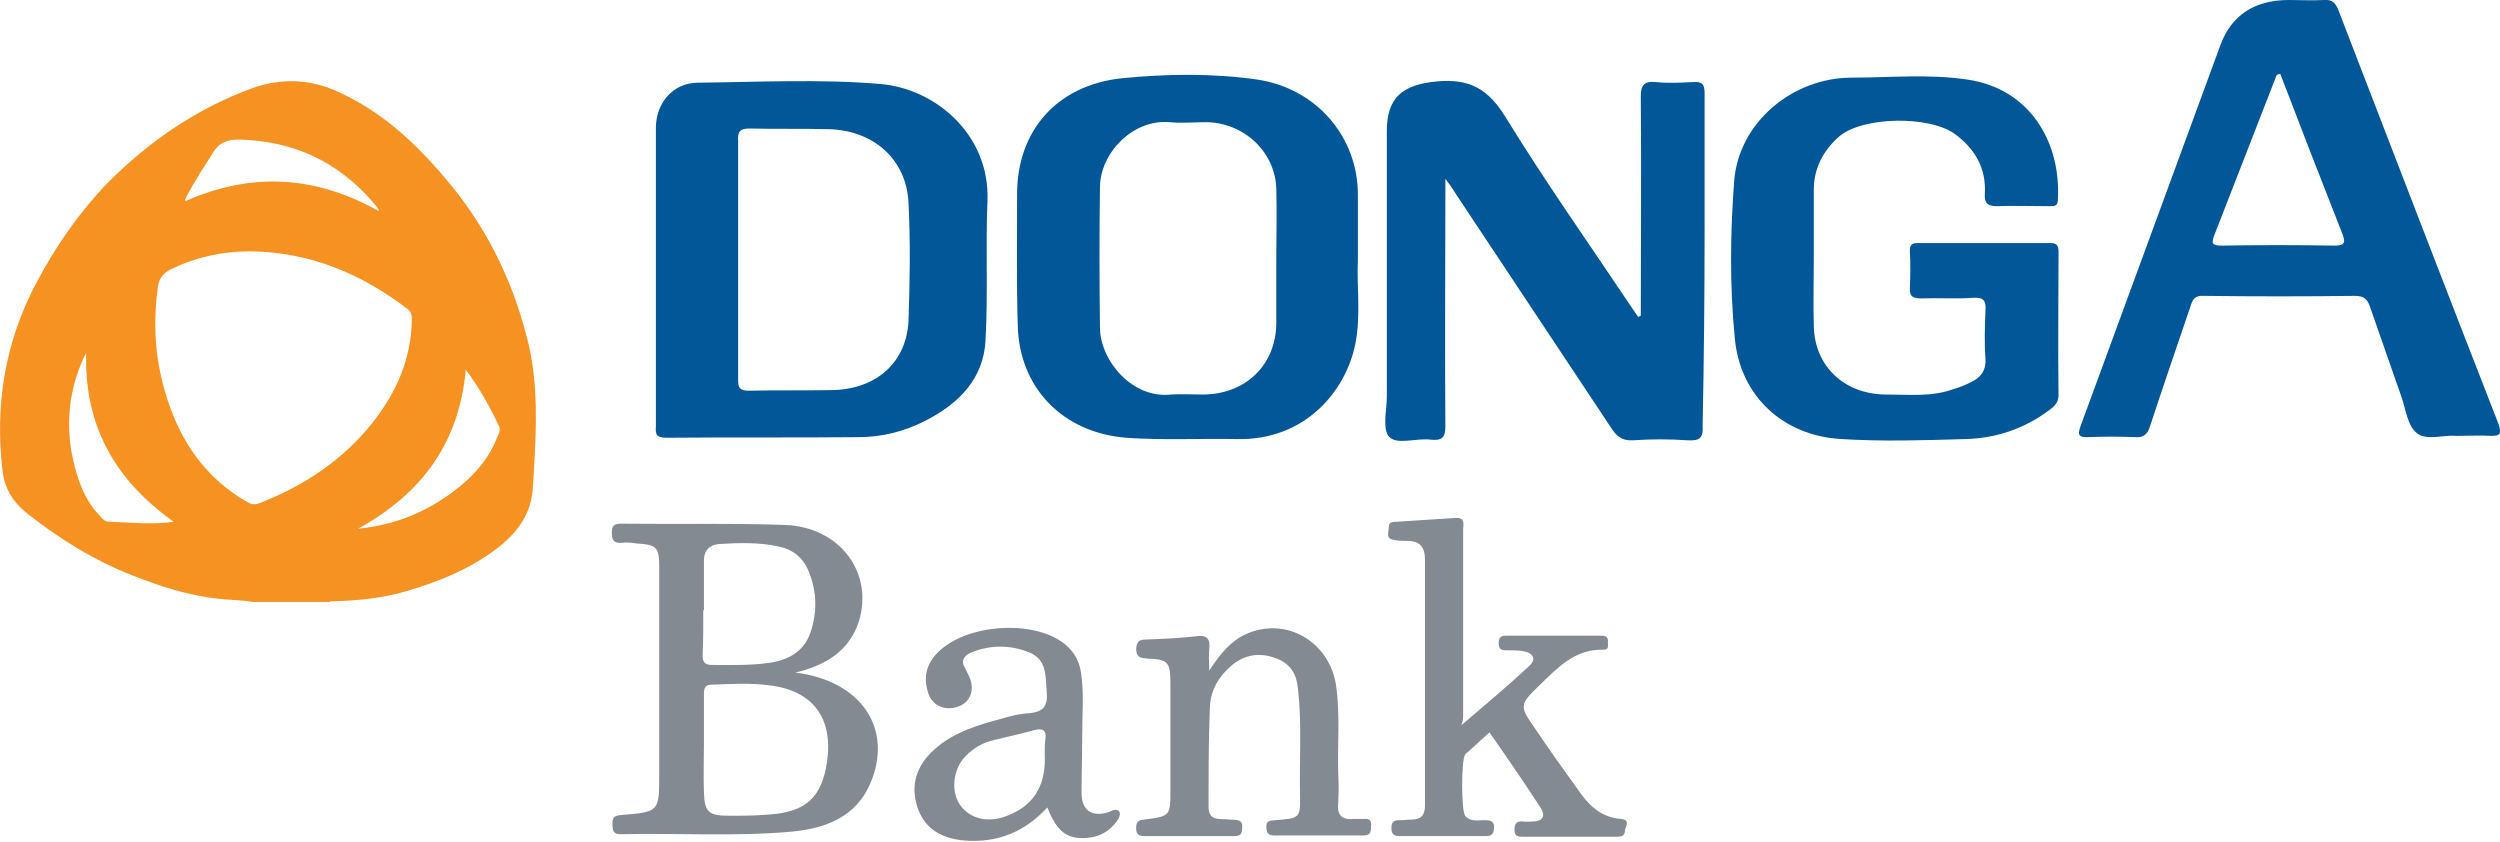 <svg width="98" height="33" viewBox="0 0 98 33" fill="none" xmlns="http://www.w3.org/2000/svg">
<g clip-path="url(#clip0)">
<path d="M97.948 16.637C95.834 11.224 93.745 5.787 91.656 0.374C91.552 0.124 91.424 -0.025 91.114 -0C90.65 0.025 90.186 -0 89.721 -0C88.406 -0 87.478 0.573 87.039 1.771C85.208 6.759 83.377 11.748 81.546 16.737C81.417 17.111 81.546 17.136 81.856 17.136C82.475 17.111 83.068 17.111 83.687 17.136C84.022 17.161 84.177 17.036 84.28 16.712C84.796 15.14 85.337 13.569 85.879 11.973C85.956 11.723 86.059 11.573 86.394 11.598C88.38 11.623 90.34 11.623 92.326 11.598C92.661 11.598 92.79 11.723 92.894 11.998C93.306 13.17 93.719 14.367 94.131 15.54C94.312 16.038 94.364 16.687 94.75 16.986C95.137 17.285 95.808 17.036 96.272 17.086C96.814 17.086 97.226 17.061 97.665 17.086C97.974 17.086 98.077 17.036 97.948 16.637ZM91.501 9.628C90.031 9.603 88.561 9.603 87.091 9.628C86.704 9.628 86.678 9.528 86.807 9.204C87.607 7.159 88.406 5.088 89.206 3.043C89.231 2.968 89.231 2.918 89.386 2.893C90.186 4.988 91.011 7.109 91.836 9.204C91.965 9.553 91.862 9.628 91.501 9.628Z" fill="#025798"/>
<path d="M66.82 9.004C66.82 7.208 66.82 5.437 66.82 3.641C66.82 3.292 66.717 3.192 66.356 3.217C65.866 3.242 65.376 3.267 64.912 3.217C64.422 3.167 64.319 3.367 64.319 3.791C64.345 6.659 64.319 9.503 64.319 12.371C64.293 12.396 64.267 12.396 64.216 12.421C64.138 12.296 64.035 12.172 63.958 12.047C62.307 9.578 60.579 7.133 59.032 4.614C58.361 3.516 57.639 3.067 56.324 3.192C54.983 3.317 54.364 3.816 54.364 5.138C54.364 8.605 54.364 12.072 54.364 15.539C54.364 16.063 54.184 16.786 54.441 17.11C54.751 17.46 55.525 17.16 56.092 17.235C56.53 17.285 56.659 17.135 56.659 16.711C56.633 13.693 56.659 10.675 56.659 7.657C56.659 7.482 56.659 7.333 56.659 7.008C56.866 7.283 56.969 7.432 57.072 7.607C59.084 10.65 61.121 13.693 63.133 16.736C63.339 17.061 63.545 17.285 64.009 17.26C64.731 17.21 65.454 17.21 66.15 17.26C66.614 17.285 66.769 17.185 66.743 16.711C66.795 14.117 66.82 11.573 66.82 9.004Z" fill="#025798"/>
<path d="M26.124 17.16C28.625 17.136 31.153 17.16 33.654 17.136C34.583 17.136 35.46 16.911 36.285 16.487C37.6 15.813 38.554 14.841 38.632 13.344C38.735 11.523 38.632 9.702 38.709 7.881C38.812 5.262 36.646 3.467 34.505 3.292C32.133 3.092 29.734 3.217 27.362 3.242C26.382 3.242 25.711 4.04 25.711 5.013C25.711 6.909 25.711 8.829 25.711 10.725C25.711 12.72 25.711 14.716 25.711 16.711C25.686 17.036 25.737 17.16 26.124 17.16ZM29.373 5.038C30.405 5.063 31.411 5.038 32.442 5.063C34.222 5.088 35.537 6.235 35.614 7.956C35.692 9.503 35.666 11.049 35.614 12.571C35.537 14.192 34.377 15.24 32.674 15.29C31.566 15.315 30.456 15.29 29.348 15.315C28.986 15.315 28.935 15.19 28.935 14.891C28.935 13.319 28.935 11.748 28.935 10.151C28.935 8.605 28.935 7.058 28.935 5.537C28.909 5.188 28.986 5.038 29.373 5.038Z" fill="#025798"/>
<path d="M48.458 17.211C51.192 17.285 52.765 15.29 53.126 13.494C53.358 12.347 53.177 11.174 53.229 10.226C53.229 9.229 53.229 8.431 53.229 7.632C53.229 5.363 51.604 3.467 49.283 3.118C47.529 2.868 45.724 2.893 43.971 3.068C41.417 3.342 39.87 5.138 39.87 7.607C39.87 9.329 39.844 11.05 39.896 12.746C39.947 15.19 41.649 16.961 44.151 17.161C45.569 17.261 47.014 17.186 48.458 17.211ZM43.119 12.87C43.094 11.025 43.094 9.154 43.119 7.308C43.145 5.986 44.409 4.664 45.853 4.789C46.317 4.839 46.782 4.789 47.246 4.789C48.742 4.789 49.979 5.936 50.031 7.383C50.057 8.306 50.031 9.229 50.031 10.152C50.031 11 50.031 11.848 50.031 12.696C50.005 14.317 48.819 15.465 47.143 15.465C46.73 15.465 46.317 15.44 45.905 15.465C44.409 15.639 43.145 14.168 43.119 12.87Z" fill="#025798"/>
<path d="M78.27 8.082C78.941 8.057 79.637 8.082 80.308 8.082C80.488 8.082 80.669 8.107 80.669 7.832C80.798 5.562 79.56 3.467 77.11 3.118C75.614 2.893 74.093 3.043 72.597 3.043C70.25 3.043 68.161 4.814 67.981 7.084C67.826 9.129 67.8 11.2 68.006 13.27C68.213 15.515 69.889 17.086 72.184 17.211C73.783 17.311 75.408 17.261 77.033 17.211C78.219 17.186 79.328 16.812 80.282 16.113C80.488 15.964 80.695 15.814 80.695 15.49C80.669 13.619 80.695 11.748 80.695 9.877C80.695 9.653 80.643 9.528 80.385 9.528C78.657 9.528 76.904 9.528 75.176 9.528C74.944 9.528 74.866 9.603 74.866 9.828C74.892 10.302 74.892 10.8 74.866 11.274C74.841 11.649 75.021 11.698 75.331 11.698C76.001 11.673 76.697 11.723 77.368 11.673C77.755 11.649 77.858 11.798 77.832 12.147C77.806 12.796 77.781 13.419 77.832 14.068C77.858 14.517 77.652 14.791 77.29 14.966C77.058 15.091 76.8 15.19 76.543 15.265C75.692 15.565 74.815 15.465 73.938 15.465C72.313 15.465 71.127 14.367 71.101 12.771C71.075 11.898 71.101 11 71.101 10.127C71.101 9.229 71.101 8.331 71.101 7.433C71.101 6.61 71.462 5.911 72.081 5.363C72.984 4.565 75.64 4.515 76.646 5.263C77.445 5.862 77.858 6.61 77.806 7.583C77.781 7.932 77.884 8.082 78.27 8.082Z" fill="#025798"/>
<path d="M31.179 26.365C31.489 26.29 31.643 26.24 31.772 26.19C32.675 25.866 33.346 25.317 33.655 24.395C34.274 22.474 32.933 20.653 30.767 20.578C28.626 20.503 26.511 20.553 24.371 20.528C24.061 20.528 23.984 20.603 23.984 20.902C23.984 21.202 24.087 21.302 24.397 21.277C24.577 21.252 24.758 21.277 24.938 21.302C25.738 21.351 25.841 21.451 25.841 22.2C25.841 24.918 25.841 27.637 25.841 30.356C25.841 31.828 25.841 31.828 24.319 31.952C23.984 31.977 24.01 32.152 24.01 32.351C24.01 32.576 24.061 32.701 24.319 32.701C26.563 32.651 28.807 32.8 31.024 32.601C32.366 32.476 33.552 32.027 34.119 30.705C35.022 28.585 33.784 26.689 31.179 26.365ZM27.569 23.921H27.595C27.595 23.272 27.595 22.599 27.595 21.95C27.595 21.576 27.827 21.351 28.188 21.326C28.961 21.277 29.761 21.252 30.535 21.426C31.128 21.551 31.515 21.9 31.721 22.449C32.03 23.222 32.03 24.02 31.772 24.794C31.515 25.542 30.896 25.891 30.096 25.991C29.374 26.091 28.626 26.066 27.904 26.066C27.62 26.066 27.543 25.941 27.543 25.692C27.569 25.093 27.569 24.519 27.569 23.921ZM32.417 29.882C32.211 31.254 31.592 31.828 30.174 31.927C29.632 31.977 29.09 31.977 28.575 31.977C27.775 31.977 27.62 31.828 27.595 31.079C27.569 30.431 27.595 29.757 27.595 29.109C27.595 28.46 27.595 27.837 27.595 27.188C27.595 26.964 27.646 26.839 27.904 26.839C28.652 26.814 29.4 26.764 30.148 26.864C31.876 27.064 32.675 28.161 32.417 29.882Z" fill="#838A92"/>
<path d="M63.545 32.102C62.823 32.052 62.333 31.628 61.946 31.079C61.353 30.256 60.76 29.433 60.192 28.584C59.547 27.662 59.547 27.637 60.373 26.838C61.069 26.165 61.74 25.442 62.849 25.467C63.081 25.467 63.029 25.317 63.029 25.192C63.055 24.993 62.977 24.918 62.771 24.918C61.533 24.918 60.295 24.918 59.057 24.918C58.825 24.918 58.748 24.993 58.748 25.217C58.748 25.442 58.851 25.492 59.032 25.492C59.238 25.492 59.47 25.492 59.676 25.517C60.115 25.591 60.244 25.841 59.934 26.115C59.083 26.913 58.181 27.662 57.278 28.435C57.304 28.41 57.355 28.235 57.355 28.086C57.355 25.641 57.355 23.197 57.355 20.752C57.355 20.553 57.459 20.278 57.046 20.303C56.272 20.353 55.499 20.403 54.751 20.453C54.622 20.453 54.441 20.453 54.441 20.653C54.441 20.827 54.338 21.052 54.519 21.127C54.699 21.201 54.931 21.201 55.138 21.201C55.653 21.201 55.86 21.426 55.86 21.95C55.86 25.167 55.86 28.36 55.86 31.578C55.86 31.952 55.705 32.127 55.344 32.127C55.189 32.127 55.06 32.151 54.905 32.151C54.673 32.151 54.544 32.176 54.544 32.451C54.544 32.725 54.648 32.775 54.905 32.775C55.989 32.775 57.097 32.775 58.181 32.775C58.387 32.775 58.542 32.775 58.568 32.476C58.593 32.176 58.413 32.151 58.181 32.151C57.923 32.151 57.639 32.226 57.433 31.977C57.278 31.777 57.278 29.782 57.433 29.582C57.459 29.532 57.51 29.507 57.536 29.483C57.82 29.233 58.078 28.984 58.387 28.709C59.083 29.707 59.754 30.68 60.399 31.677C60.579 31.952 60.502 32.201 60.089 32.201C59.96 32.201 59.831 32.226 59.702 32.201C59.444 32.176 59.367 32.301 59.367 32.526C59.367 32.8 59.522 32.8 59.702 32.8C60.914 32.8 62.152 32.8 63.364 32.8C63.571 32.8 63.7 32.775 63.7 32.526C63.803 32.276 63.829 32.127 63.545 32.102Z" fill="#838A92"/>
<path d="M53.461 32.102C53.332 32.102 53.203 32.102 53.074 32.102C52.61 32.152 52.404 31.953 52.456 31.504C52.481 31.079 52.481 30.68 52.456 30.256C52.43 29.134 52.533 28.012 52.378 26.889C52.12 25.143 50.418 24.17 48.871 24.844C48.252 25.118 47.839 25.617 47.401 26.29C47.401 25.916 47.375 25.692 47.401 25.467C47.452 25.043 47.323 24.869 46.859 24.944C46.24 25.018 45.596 25.043 44.977 25.068C44.719 25.068 44.564 25.093 44.538 25.417C44.538 25.767 44.693 25.791 44.977 25.817C45.75 25.841 45.879 25.941 45.879 26.714C45.879 28.136 45.879 29.558 45.879 30.98C45.879 31.977 45.879 32.002 44.848 32.127C44.564 32.152 44.538 32.277 44.538 32.476C44.538 32.701 44.641 32.776 44.873 32.776C46.034 32.776 47.194 32.776 48.381 32.776C48.613 32.776 48.69 32.701 48.69 32.476C48.742 32.077 48.432 32.152 48.2 32.127C47.865 32.077 47.375 32.227 47.375 31.628C47.375 30.331 47.375 29.034 47.426 27.737C47.452 27.064 47.762 26.515 48.303 26.066C48.793 25.667 49.361 25.567 49.98 25.791C50.573 25.991 50.831 26.415 50.882 27.014C51.037 28.386 50.934 29.758 50.96 31.105C50.986 32.077 50.96 32.077 49.98 32.152C49.748 32.177 49.619 32.177 49.644 32.451C49.644 32.726 49.799 32.751 50.005 32.751C51.14 32.751 52.301 32.751 53.435 32.751C53.719 32.751 53.745 32.626 53.745 32.401C53.771 32.177 53.693 32.077 53.461 32.102Z" fill="#838A92"/>
<path d="M43.48 31.827C42.81 32.051 42.397 31.777 42.397 31.079C42.397 30.305 42.423 29.532 42.423 28.734C42.423 27.936 42.5 27.138 42.371 26.34C42.294 25.841 42.036 25.442 41.598 25.142C40.334 24.294 37.91 24.494 36.827 25.516C36.362 25.94 36.182 26.464 36.362 27.088C36.492 27.612 36.981 27.886 37.523 27.711C38.013 27.562 38.219 27.088 38.013 26.564C37.961 26.439 37.884 26.314 37.833 26.19C37.652 25.915 37.781 25.716 38.039 25.591C38.812 25.267 39.612 25.267 40.386 25.591C41.056 25.89 40.979 26.539 41.03 27.113C41.082 27.662 40.927 27.911 40.308 27.961C39.844 27.986 39.406 28.135 38.941 28.26C38.039 28.509 37.162 28.834 36.492 29.507C35.847 30.156 35.692 30.929 36.002 31.752C36.311 32.55 36.981 32.875 37.807 32.949C39.122 33.049 40.179 32.6 41.056 31.652C41.134 31.827 41.185 31.977 41.263 32.101C41.495 32.55 41.83 32.85 42.371 32.85C42.965 32.875 43.455 32.65 43.79 32.176C43.867 32.051 43.945 31.927 43.867 31.802C43.738 31.677 43.609 31.777 43.48 31.827ZM40.953 29.557C41.005 30.605 40.669 31.528 39.483 31.977C38.735 32.276 38.039 32.101 37.652 31.578C37.265 31.054 37.343 30.181 37.833 29.657C38.142 29.333 38.529 29.108 38.967 29.008C39.457 28.884 39.973 28.784 40.489 28.634C40.85 28.535 41.03 28.584 40.979 28.983C40.953 29.133 40.953 29.308 40.953 29.557Z" fill="#838A92"/>
<path d="M20.632 13.145C20.039 10.85 18.981 8.755 17.408 6.934C16.222 5.537 14.881 4.315 13.179 3.566C12.121 3.093 11.012 3.068 9.929 3.442C7.737 4.24 5.88 5.512 4.255 7.133C3.095 8.331 2.167 9.678 1.393 11.149C0.181 13.469 -0.206 15.913 0.103 18.483C0.181 19.131 0.49 19.655 1.006 20.079C2.295 21.102 3.688 21.975 5.235 22.573C6.319 22.997 7.402 23.346 8.562 23.471C9.001 23.521 9.465 23.521 9.903 23.596C10.909 23.596 11.915 23.596 12.921 23.596C12.947 23.571 12.998 23.571 13.05 23.571C14.03 23.546 15.01 23.446 15.938 23.172C17.202 22.798 18.388 22.324 19.445 21.526C20.271 20.902 20.838 20.154 20.89 19.081C20.916 18.632 20.941 18.183 20.967 17.734C21.044 16.163 21.044 14.641 20.632 13.145ZM7.324 7.682C7.634 7.083 8.021 6.51 8.382 5.936C8.717 5.412 9.233 5.462 9.697 5.487C11.838 5.612 13.54 6.56 14.829 8.181C14.829 8.206 14.829 8.231 14.855 8.281C12.379 6.884 9.878 6.734 7.273 7.882C7.221 7.832 7.299 7.757 7.324 7.682ZM4.281 20.453C4.127 20.453 4.023 20.353 3.946 20.253C3.327 19.63 3.043 18.832 2.863 18.009C2.579 16.736 2.682 15.44 3.198 14.217C3.224 14.142 3.275 14.043 3.301 13.968C3.327 13.943 3.327 13.918 3.379 13.843C3.301 16.662 4.488 18.807 6.809 20.453C5.958 20.578 5.107 20.478 4.281 20.453ZM10.161 19.73C9.955 19.805 9.8 19.755 9.645 19.655C8.201 18.807 7.273 17.585 6.705 16.063C6.112 14.492 5.958 12.895 6.19 11.249C6.241 10.875 6.422 10.7 6.705 10.551C7.685 10.077 8.717 9.852 9.8 9.852C12.147 9.877 14.159 10.725 15.99 12.122C16.144 12.247 16.144 12.396 16.144 12.546C16.119 14.092 15.525 15.415 14.571 16.612C13.411 18.058 11.889 19.056 10.161 19.73ZM19.471 17.186C19.136 18.034 18.543 18.682 17.821 19.231C16.738 20.054 15.525 20.578 14.03 20.727C16.583 19.331 18.001 17.31 18.259 14.492C18.801 15.215 19.213 15.963 19.574 16.736C19.626 16.911 19.523 17.061 19.471 17.186Z" fill="#F59222"/>
</g>
<defs>
<clipPath id="clip0">
<rect width="98" height="33" fill="white"/>
</clipPath>
</defs>
</svg>
